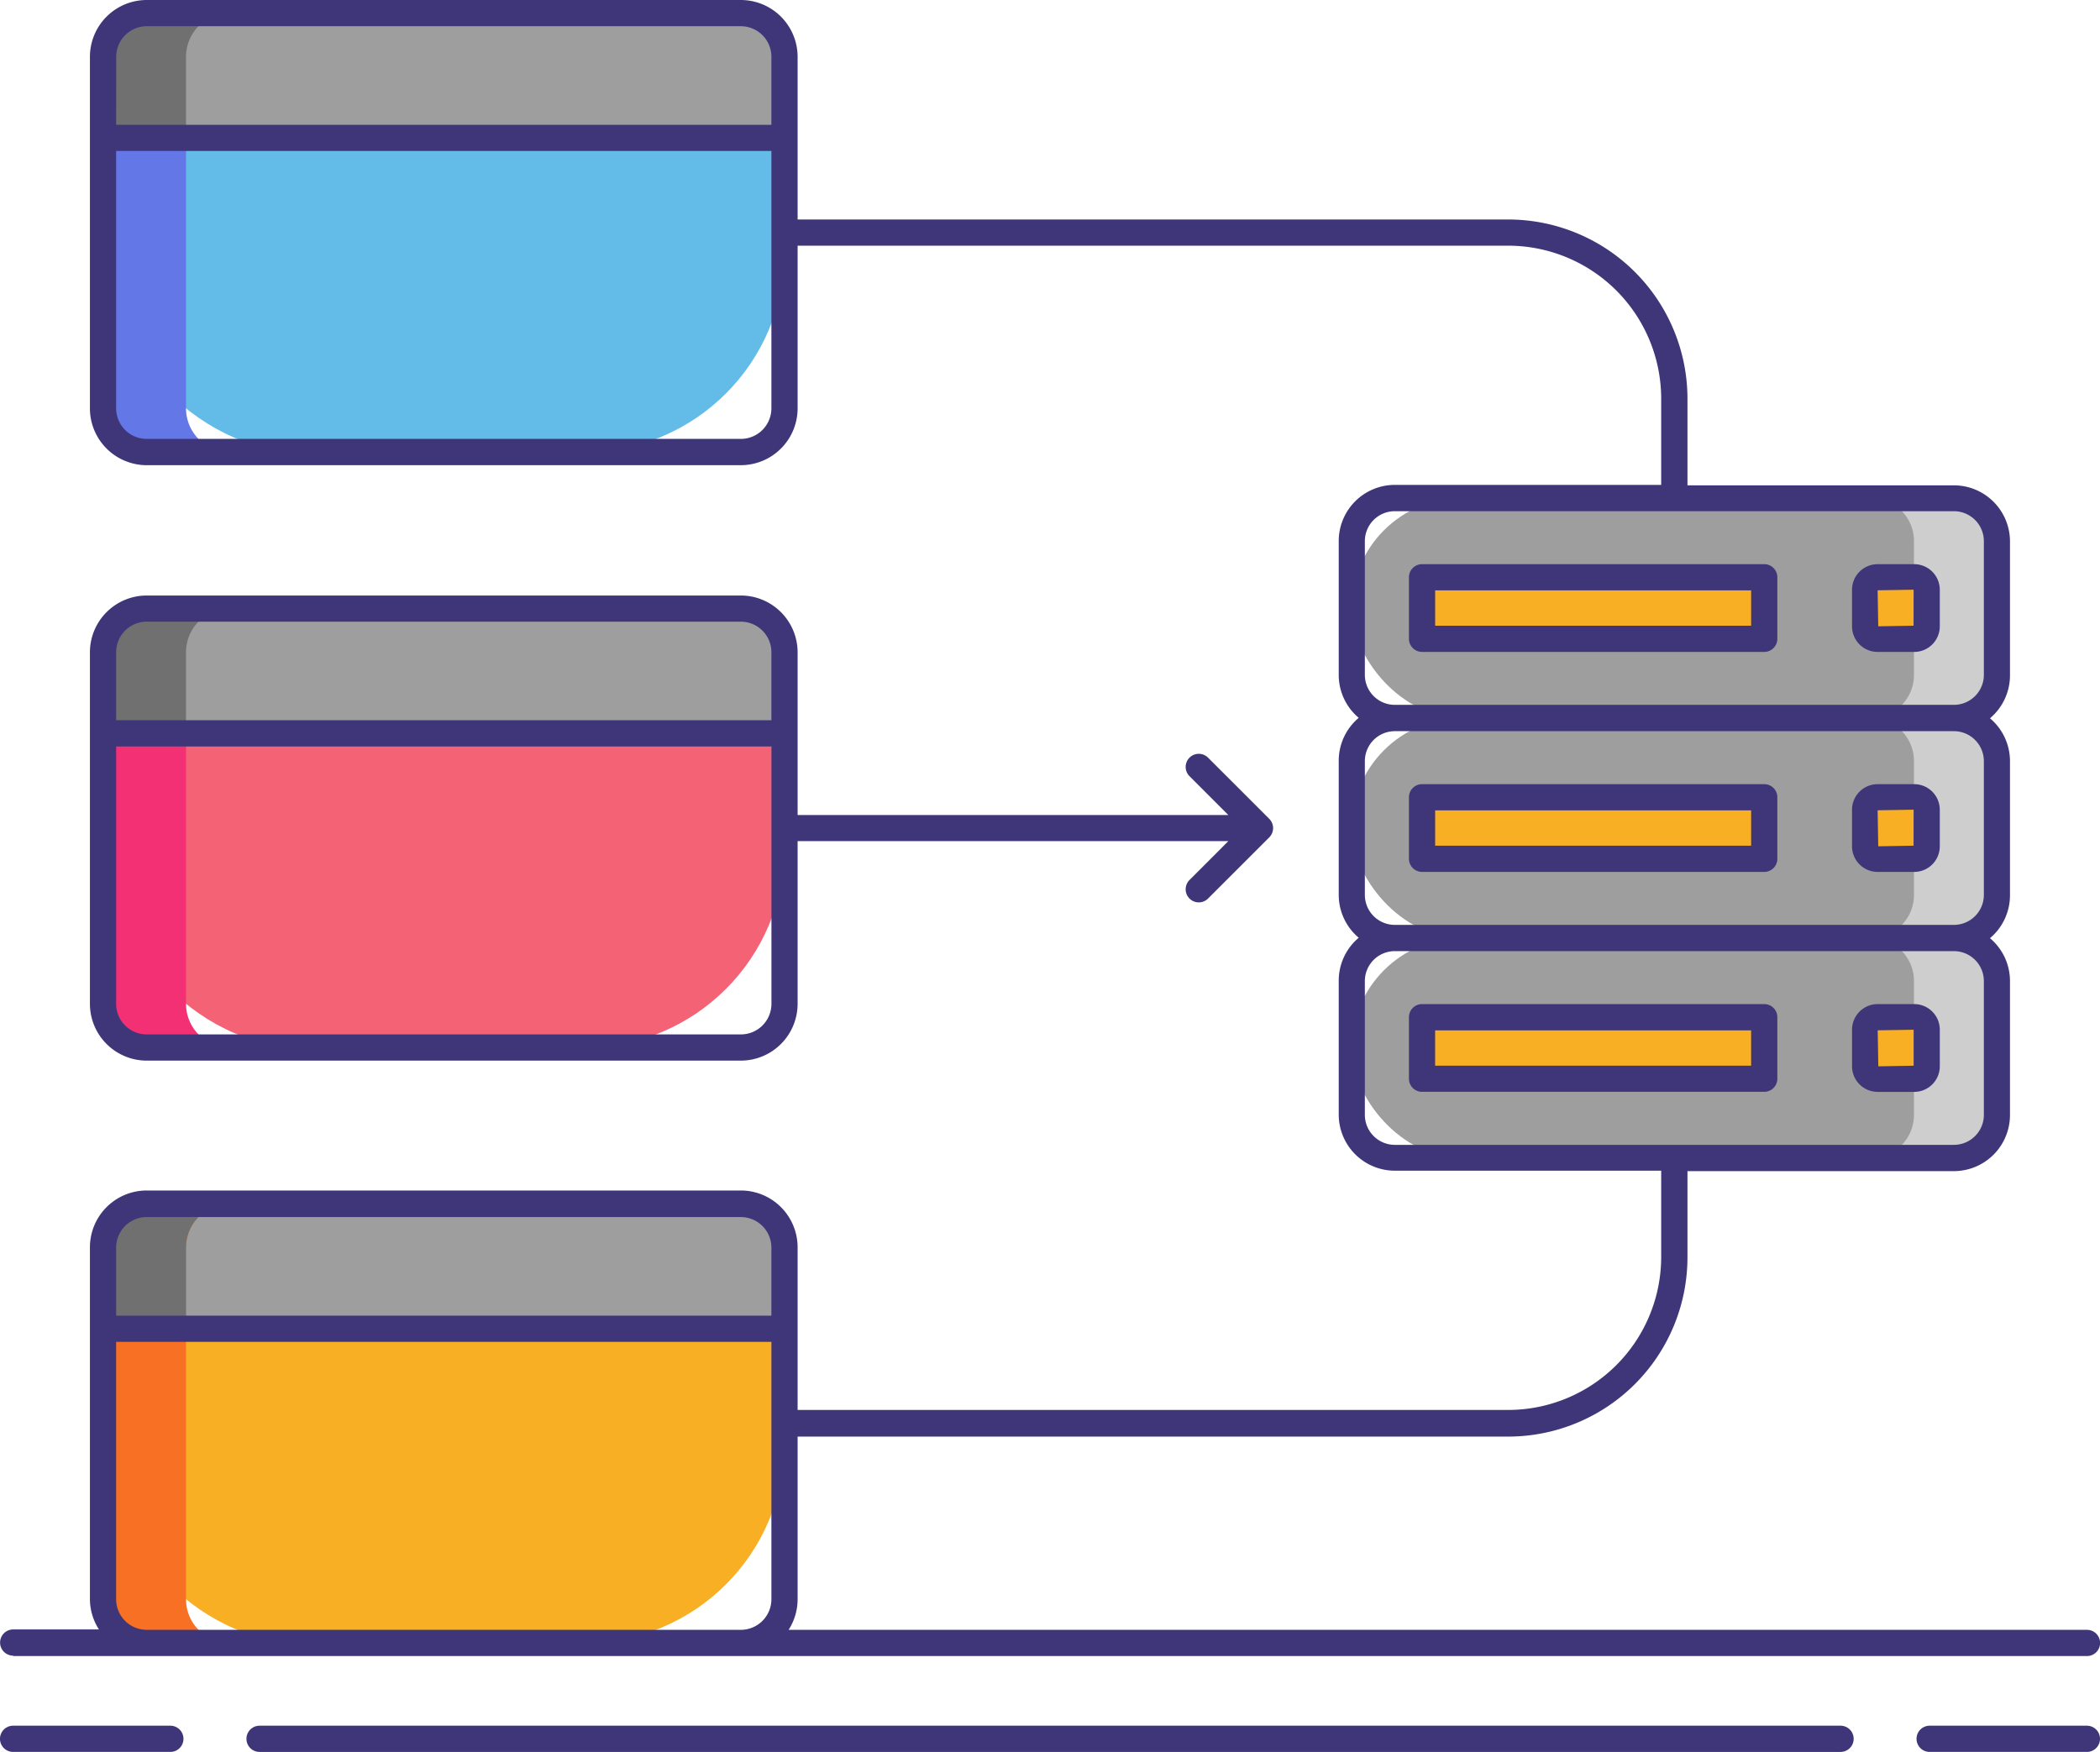 <svg xmlns="http://www.w3.org/2000/svg" width="105.001" height="87.608" viewBox="0 0 105.001 87.608">
  <g id="Grupo_86395" data-name="Grupo 86395" transform="translate(-15.64 -55.452)">
    <rect id="Rectángulo_15607" data-name="Rectángulo 15607" width="34.074" height="21.952" rx="10" transform="translate(20.791 115.661)" fill="#f8af23"/>
    <path id="Trazado_116188" data-name="Trazado 116188" d="M73.3,333.288a2.184,2.184,0,0,0-2.184-2.184H41.408a2.184,2.184,0,0,0-2.184,2.184v4.057H73.3Z" transform="translate(-18.433 -215.443)" fill="#9e9e9e"/>
    <rect id="Rectángulo_15608" data-name="Rectángulo 15608" width="32.262" height="11.001" rx="5.5" transform="translate(83.228 91.359)" fill="#9e9e9e"/>
    <rect id="Rectángulo_15609" data-name="Rectángulo 15609" width="32.262" height="11.001" rx="5.5" transform="translate(83.228 102.36)" fill="#9e9e9e"/>
    <rect id="Rectángulo_15610" data-name="Rectángulo 15610" width="32.262" height="11.001" rx="5.5" transform="translate(83.228 80.358)" fill="#9e9e9e"/>
    <path id="Trazado_116189" data-name="Trazado 116189" d="M448.088,169.48h-4.15a2.149,2.149,0,0,1,2.149,2.149h0v6.7a2.149,2.149,0,0,1-2.149,2.149h4.15a2.149,2.149,0,0,0,2.149-2.149h0v-6.7a2.149,2.149,0,0,0-2.149-2.149Z" transform="translate(-334.748 -89.122)" fill="#cecece"/>
    <path id="Trazado_116190" data-name="Trazado 116190" d="M448.088,219.844h-4.15a2.149,2.149,0,0,1,2.149,2.149h0v6.7a2.149,2.149,0,0,1-2.149,2.149h4.15a2.149,2.149,0,0,0,2.149-2.149h0v-6.7a2.149,2.149,0,0,0-2.149-2.149Z" transform="translate(-334.748 -128.485)" fill="#cecece"/>
    <path id="Trazado_116191" data-name="Trazado 116191" d="M448.088,270.2h-4.15a2.149,2.149,0,0,1,2.149,2.149h0v6.7a2.149,2.149,0,0,1-2.149,2.149h4.15a2.149,2.149,0,0,0,2.149-2.149h0v-6.7a2.149,2.149,0,0,0-2.147-2.151Z" transform="translate(-334.748 -167.842)" fill="#cecece"/>
    <rect id="Rectángulo_15611" data-name="Rectángulo 15611" width="3.077" height="3.077" rx="1.538" transform="translate(108.898 95.321)" fill="#f8af23"/>
    <path id="Trazado_116192" data-name="Trazado 116192" d="M341.164,237.984h17.11v3.077h-17.11Z" transform="translate(-254.422 -142.663)" fill="#f8af23"/>
    <rect id="Rectángulo_15612" data-name="Rectángulo 15612" width="3.077" height="3.077" rx="1.538" transform="translate(108.898 84.321)" fill="#f8af23"/>
    <path id="Trazado_116193" data-name="Trazado 116193" d="M341.164,187.62h17.11V190.7h-17.11Z" transform="translate(-254.422 -103.299)" fill="#f8af23"/>
    <rect id="Rectángulo_15613" data-name="Rectángulo 15613" width="3.077" height="3.077" rx="1.538" transform="translate(108.898 106.322)" fill="#f8af23"/>
    <path id="Trazado_116194" data-name="Trazado 116194" d="M341.164,288.348h17.11v3.077h-17.11Z" transform="translate(-254.422 -182.026)" fill="#f8af23"/>
    <rect id="Rectángulo_15614" data-name="Rectángulo 15614" width="34.074" height="21.952" rx="10" transform="translate(20.791 56.107)" fill="#63bce7"/>
    <path id="Trazado_116195" data-name="Trazado 116195" d="M43.374,78.217V60.634a2.184,2.184,0,0,1,2.184-2.184h-4.15a2.184,2.184,0,0,0-2.184,2.184V78.217A2.184,2.184,0,0,0,41.408,80.4h4.15A2.184,2.184,0,0,1,43.374,78.217Z" transform="translate(-18.433 -2.343)" fill="#6377e7"/>
    <rect id="Rectángulo_15615" data-name="Rectángulo 15615" width="34.074" height="21.952" rx="10" transform="translate(20.791 85.884)" fill="#f46275"/>
    <path id="Trazado_116196" data-name="Trazado 116196" d="M43.374,214.545V196.962a2.184,2.184,0,0,1,2.184-2.184h-4.15a2.184,2.184,0,0,0-2.184,2.184v17.583a2.184,2.184,0,0,0,2.184,2.184h4.15A2.184,2.184,0,0,1,43.374,214.545Z" transform="translate(-18.433 -108.894)" fill="#f43075"/>
    <path id="Trazado_116197" data-name="Trazado 116197" d="M43.374,350.867V333.284a2.184,2.184,0,0,1,2.184-2.184h-4.15a2.184,2.184,0,0,0-2.184,2.184v17.583a2.184,2.184,0,0,0,2.184,2.184h4.15A2.184,2.184,0,0,1,43.374,350.867Z" transform="translate(-18.433 -215.44)" fill="#f87023"/>
    <path id="Trazado_116198" data-name="Trazado 116198" d="M73.3,60.634a2.184,2.184,0,0,0-2.184-2.184H41.408a2.184,2.184,0,0,0-2.184,2.184v4.057H73.3Z" transform="translate(-18.433 -2.343)" fill="#9e9e9e"/>
    <path id="Trazado_116199" data-name="Trazado 116199" d="M45.558,58.45h-4.15a2.184,2.184,0,0,0-2.184,2.184v4.057h4.15V60.634A2.184,2.184,0,0,1,45.558,58.45Z" transform="translate(-18.433 -2.343)" fill="#707070"/>
    <path id="Trazado_116200" data-name="Trazado 116200" d="M73.3,196.962a2.184,2.184,0,0,0-2.184-2.184H41.408a2.184,2.184,0,0,0-2.184,2.184v4.057H73.3Z" transform="translate(-18.433 -108.894)" fill="#9e9e9e"/>
    <path id="Trazado_116201" data-name="Trazado 116201" d="M45.558,194.778h-4.15a2.184,2.184,0,0,0-2.184,2.184v4.057h4.15v-4.057A2.184,2.184,0,0,1,45.558,194.778Z" transform="translate(-18.433 -108.894)" fill="#707070"/>
    <path id="Trazado_116202" data-name="Trazado 116202" d="M45.558,331.1h-4.15a2.184,2.184,0,0,0-2.184,2.184v4.057h4.15v-4.057A2.184,2.184,0,0,1,45.558,331.1Z" transform="translate(-18.433 -215.443)" fill="#707070"/>
    <g id="Grupo_86394" data-name="Grupo 86394" transform="translate(15.64 55.452)">
      <path id="Trazado_116203" data-name="Trazado 116203" d="M24.165,450.548H16.3a.655.655,0,0,0,0,1.311h7.863a.655.655,0,0,0,0-1.311Z" transform="translate(-15.645 -364.25)" fill="#3f3679"/>
      <path id="Trazado_116204" data-name="Trazado 116204" d="M462.879,450.548h-7.863a.655.655,0,0,0,0,1.311h7.863a.655.655,0,0,0,0-1.311Z" transform="translate(-358.533 -364.25)" fill="#3f3679"/>
      <path id="Trazado_116205" data-name="Trazado 116205" d="M151.748,450.548H72.7a.655.655,0,0,0,0,1.311h79.051a.655.655,0,0,0,0-1.311Z" transform="translate(-59.722 -364.25)" fill="#3f3679"/>
      <path id="Trazado_116206" data-name="Trazado 116206" d="M16.3,138.267h103.69a.655.655,0,0,0,0-1.311H55.07a2.819,2.819,0,0,0,.451-1.529v-8.135H91.056a8.968,8.968,0,0,0,8.958-8.958v-4.317H113.34a2.807,2.807,0,0,0,2.8-2.8v-6.7a2.8,2.8,0,0,0-1-2.149,2.8,2.8,0,0,0,1-2.149v-6.7a2.8,2.8,0,0,0-1-2.148,2.8,2.8,0,0,0,1-2.149v-6.7a2.807,2.807,0,0,0-2.8-2.8H100.014V75.386a8.968,8.968,0,0,0-8.958-8.958H55.521V58.292a2.843,2.843,0,0,0-2.84-2.84H22.976a2.843,2.843,0,0,0-2.84,2.84V75.875a2.843,2.843,0,0,0,2.84,2.84H52.681a2.843,2.843,0,0,0,2.84-2.84V67.738H91.056A7.656,7.656,0,0,1,98.7,75.386V79.7H85.377a2.807,2.807,0,0,0-2.8,2.8v6.7a2.8,2.8,0,0,0,1,2.149,2.8,2.8,0,0,0-1,2.148v6.7a2.8,2.8,0,0,0,1,2.149,2.8,2.8,0,0,0-1,2.149v6.7a2.807,2.807,0,0,0,2.8,2.8H98.7v4.317a7.656,7.656,0,0,1-7.648,7.648H55.521v-8.135a2.843,2.843,0,0,0-2.84-2.84H22.976a2.843,2.843,0,0,0-2.84,2.84v17.582a2.819,2.819,0,0,0,.451,1.529H16.3a.655.655,0,0,0,0,1.311Zm5.151-79.975a1.529,1.529,0,0,1,1.529-1.529H52.681a1.529,1.529,0,0,1,1.529,1.529v3.4H21.447ZM54.21,75.875A1.529,1.529,0,0,1,52.681,77.4H22.976a1.529,1.529,0,0,1-1.529-1.529V63H54.21ZM83.883,89.209v-6.7a1.5,1.5,0,0,1,1.494-1.494H113.34a1.5,1.5,0,0,1,1.494,1.494v6.7A1.5,1.5,0,0,1,113.34,90.7H85.377A1.5,1.5,0,0,1,83.883,89.209Zm0,11v-6.7a1.5,1.5,0,0,1,1.494-1.493H113.34a1.5,1.5,0,0,1,1.494,1.493v6.7a1.5,1.5,0,0,1-1.494,1.494H85.377a1.5,1.5,0,0,1-1.494-1.494Zm0,11v-6.7a1.5,1.5,0,0,1,1.494-1.494H113.34a1.5,1.5,0,0,1,1.494,1.494v6.7a1.5,1.5,0,0,1-1.494,1.494H85.377a1.5,1.5,0,0,1-1.494-1.494Zm-62.436,6.634a1.529,1.529,0,0,1,1.529-1.529H52.681a1.529,1.529,0,0,1,1.529,1.529v3.4H21.447Zm0,17.583v-12.87H54.21v12.87a1.529,1.529,0,0,1-1.529,1.529H22.976a1.529,1.529,0,0,1-1.529-1.529Z" transform="translate(-15.64 -55.452)" fill="#3f3679"/>
      <path id="Trazado_116207" data-name="Trazado 116207" d="M442.709,234.984h-1.828a1.281,1.281,0,0,0-1.28,1.28v1.828a1.281,1.281,0,0,0,1.28,1.28h1.828a1.281,1.281,0,0,0,1.28-1.28v-1.828A1.281,1.281,0,0,0,442.709,234.984Zm-.031,3.077-1.766.03-.031-1.8,1.8-.031Z" transform="translate(-346.999 -195.77)" fill="#3f3679"/>
      <path id="Trazado_116208" data-name="Trazado 116208" d="M355.93,234.984h-17.11a.655.655,0,0,0-.655.655h0v3.077a.655.655,0,0,0,.655.655h17.11a.655.655,0,0,0,.655-.655v-3.077a.655.655,0,0,0-.655-.655Zm-.655,3.077h-15.8v-1.766h15.8Z" transform="translate(-267.717 -195.77)" fill="#3f3679"/>
      <path id="Trazado_116209" data-name="Trazado 116209" d="M442.709,184.62h-1.828a1.281,1.281,0,0,0-1.28,1.28v1.828a1.281,1.281,0,0,0,1.28,1.28h1.828a1.281,1.281,0,0,0,1.28-1.28V185.9A1.281,1.281,0,0,0,442.709,184.62Zm-.031,3.077-1.766.03-.031-1.8,1.8-.031Z" transform="translate(-346.999 -156.407)" fill="#3f3679"/>
      <path id="Trazado_116210" data-name="Trazado 116210" d="M355.93,184.62h-17.11a.655.655,0,0,0-.655.655v3.077a.655.655,0,0,0,.655.655h17.11a.655.655,0,0,0,.655-.655v-3.077A.655.655,0,0,0,355.93,184.62Zm-.655,3.077h-15.8v-1.766h15.8Z" transform="translate(-267.717 -156.407)" fill="#3f3679"/>
      <path id="Trazado_116211" data-name="Trazado 116211" d="M440.88,289.729h1.828a1.281,1.281,0,0,0,1.28-1.28v-1.83a1.281,1.281,0,0,0-1.28-1.28H440.88a1.281,1.281,0,0,0-1.28,1.28v1.828A1.281,1.281,0,0,0,440.88,289.729Zm1.8-3.108v1.8l-1.766.03-.031-1.8Z" transform="translate(-346.997 -235.127)" fill="#3f3679"/>
      <path id="Trazado_116212" data-name="Trazado 116212" d="M356.585,289.08V286a.655.655,0,0,0-.655-.655h-17.11a.655.655,0,0,0-.655.655v3.077a.655.655,0,0,0,.655.655h17.11A.655.655,0,0,0,356.585,289.08Zm-1.311-.655h-15.8v-1.767h15.8Z" transform="translate(-267.717 -235.133)" fill="#3f3679"/>
      <path id="Trazado_116213" data-name="Trazado 116213" d="M39.064,215.04H68.769a2.843,2.843,0,0,0,2.84-2.84v-8.136H93.145L91.212,206a.655.655,0,0,0,.911.943l.016-.016,3.052-3.051a.655.655,0,0,0,0-.927l-3.052-3.052a.655.655,0,1,0-.943.911l.016.016,1.933,1.934H71.609v-8.137a2.843,2.843,0,0,0-2.84-2.84H39.064a2.843,2.843,0,0,0-2.84,2.84V212.2A2.843,2.843,0,0,0,39.064,215.04ZM70.3,212.2a1.529,1.529,0,0,1-1.529,1.529H39.064a1.529,1.529,0,0,1-1.529-1.529V199.33H70.3ZM37.535,194.618a1.529,1.529,0,0,1,1.529-1.529H68.769a1.529,1.529,0,0,1,1.529,1.529v3.4H37.535Z" transform="translate(-31.728 -162.001)" fill="#3f3679"/>
    </g>
  </g>
</svg>
